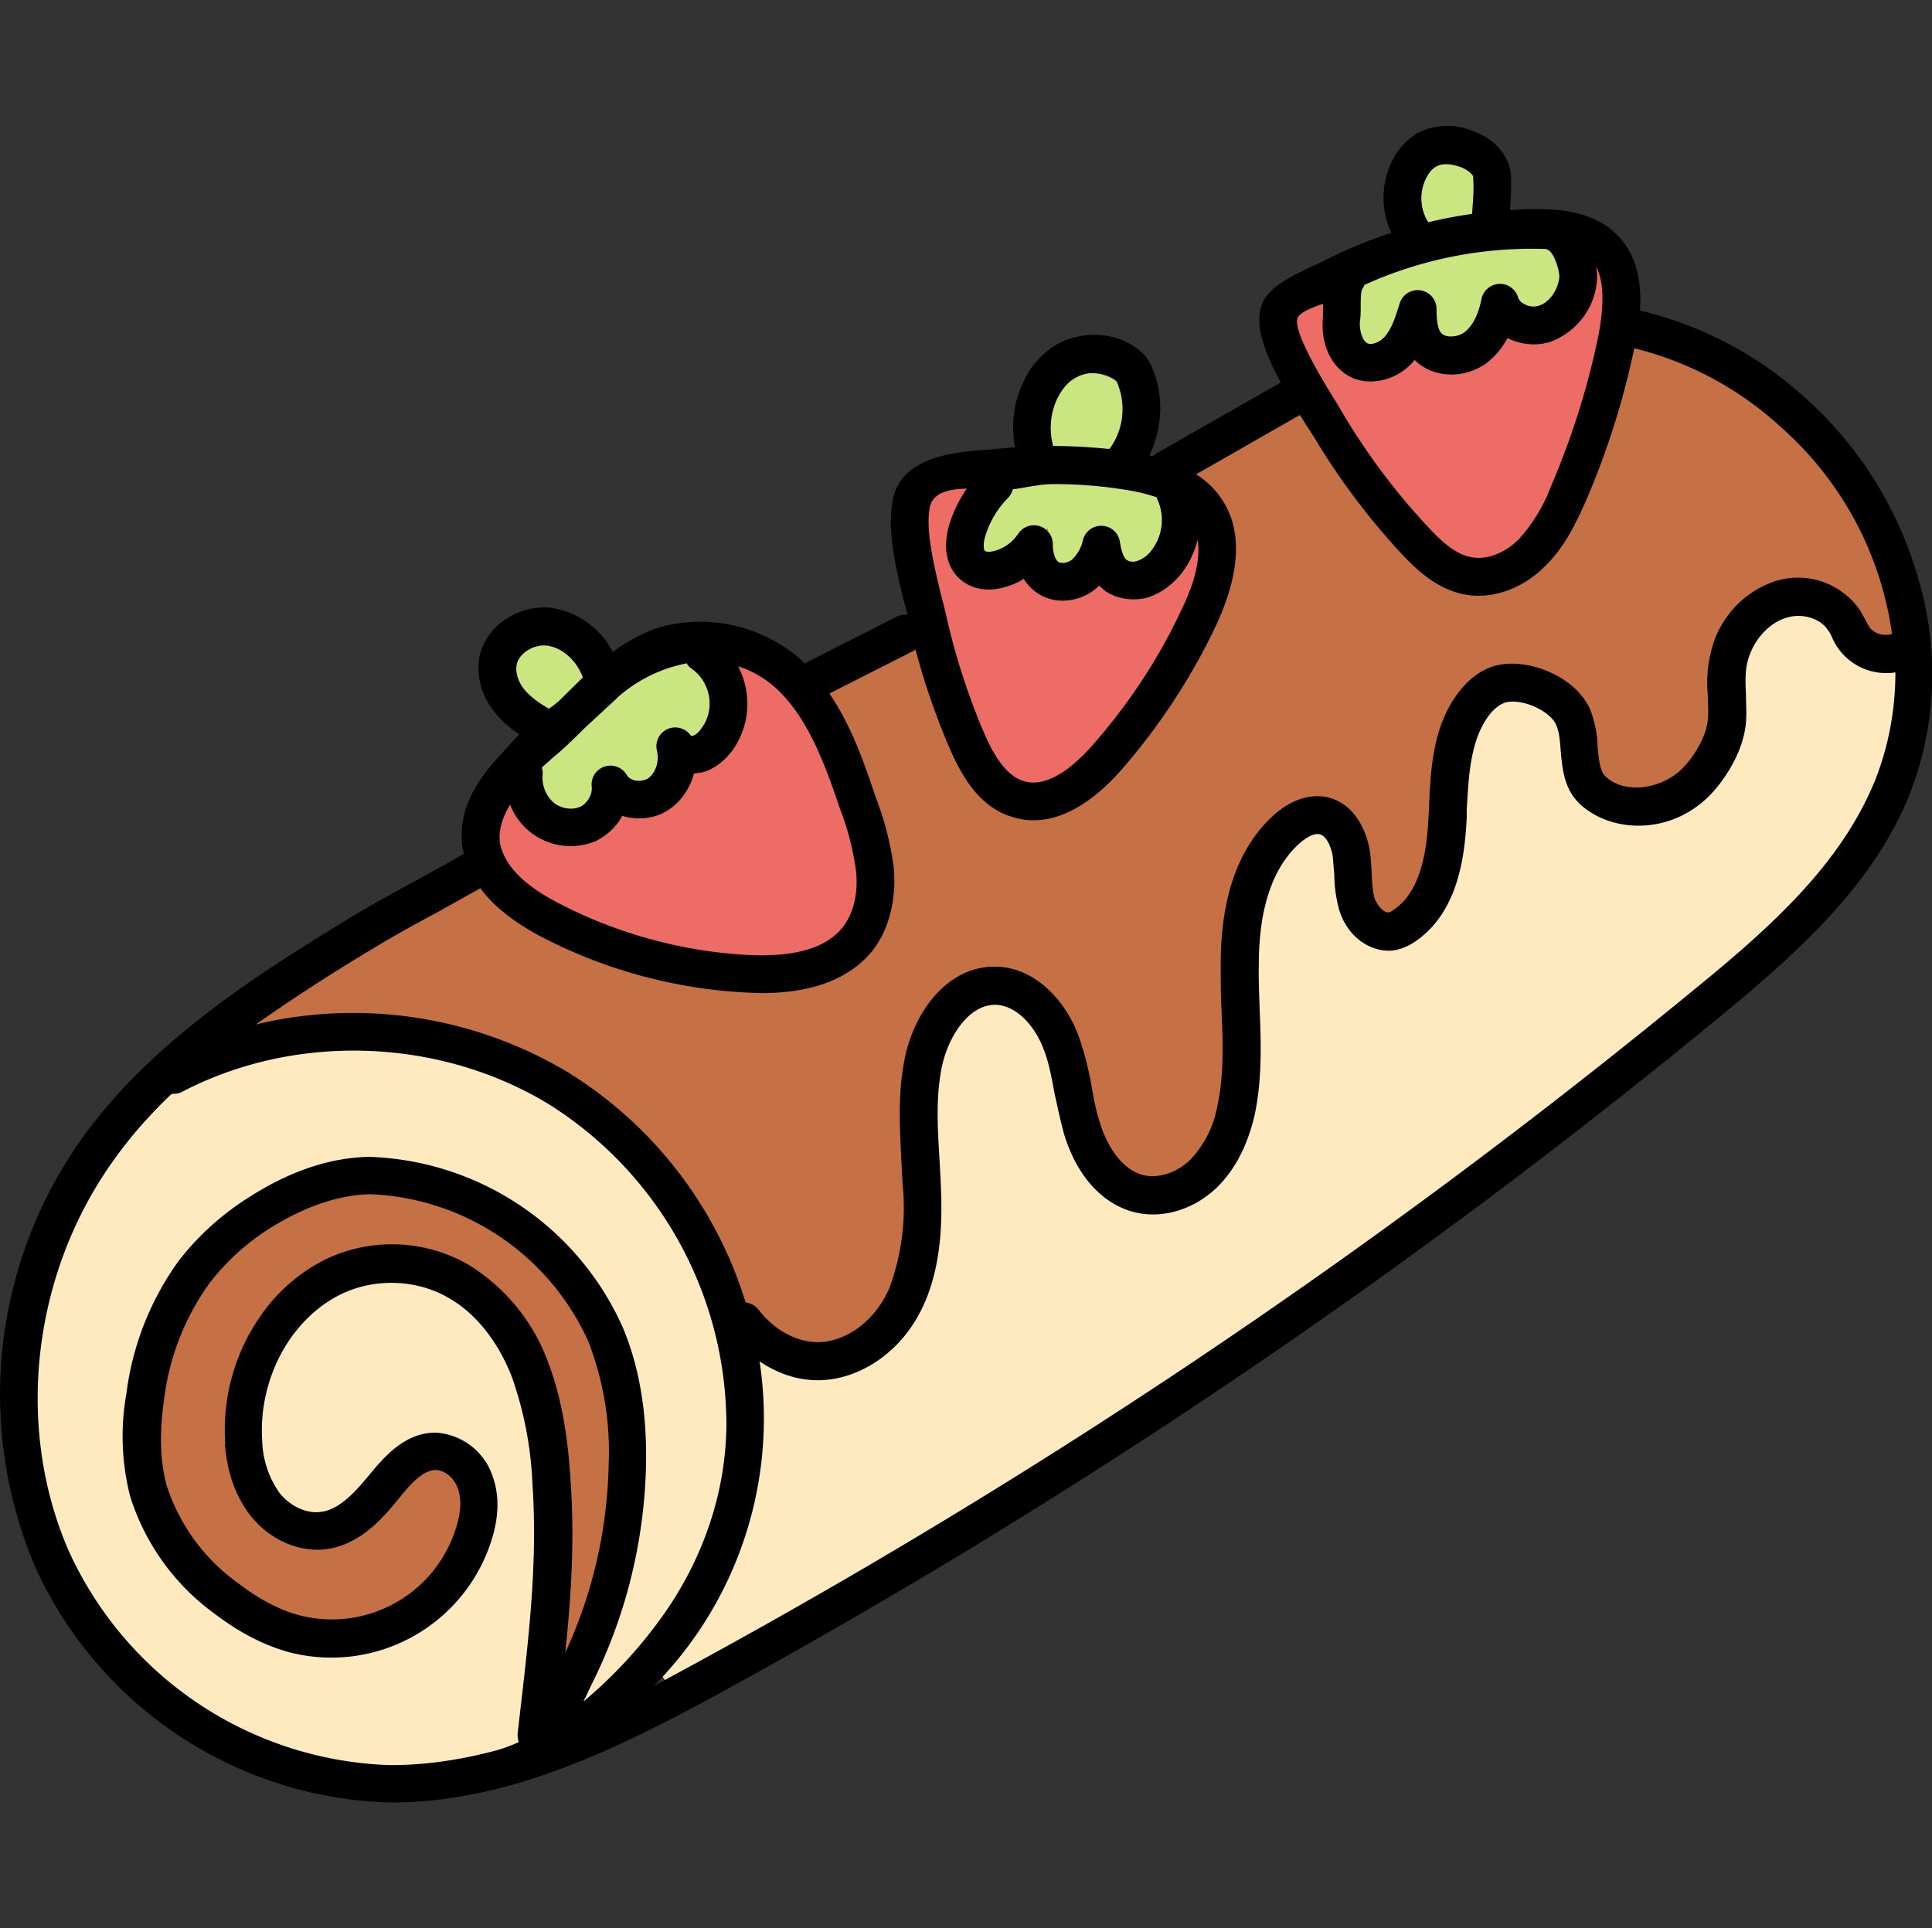 <svg viewBox="0 -33 512 511" xmlns="http://www.w3.org/2000/svg">
  <rect x="0" y="-33" width="512" height="511" fill="#333333" stroke="none"/>
  <g fill="#cbe580">
    <path d="M376.2 47.2c-.4 3.2 1 6.6 3.6 9.2a11.5 11.5 0 0 0 9.3 3.2c3.2-.4 6.1-2.6 8-5.9 1.2-2.3 1.7-5 1.3-7.4V46l-.2-.3-.5-1.8.6 1.7v.3l.2.3a12 12 0 0 0 10.4 6.7h.3c5.2-.1 10.1-4.5 10.9-9.7.7-5.2-2.8-10.8-7.8-12.4l-.8-1.1-1.4-.1h-3.3a117 117 0 0 0-43 8.6l-.7.2-.5.6c-2.3 2.8-5.3 6.4-6.4 10.5-1 3.7 0 8.8 3.9 10.8a7 7 0 0 0 3.3.8c2.6 0 5.4-1.4 7.4-3.4 2.8-3 4.2-7 5.4-10.5zm0 0"/>
    <path d="M384.3 8.2c-3.6 0-7 1.4-9.2 3.8-4 4.4-4.3 11.7-.5 16.4l1.2 1.5 1.9-.5c5.3-1.4 10.6-2.4 15.8-3l2-.2.5-2a13 13 0 0 0-4.1-13.6c-2-1.6-4.8-2.4-7.6-2.4zm0 0"/>
    <path d="M309.8 98.6v-.1l-.2-1.9-1.8-.6c-2.6-1-5.6-1.6-9.1-2.2a125.6 125.6 0 0 0-27.4-1.3h-.6l-.6.3c-5 2.6-8.6 5-10.9 8.8-1.6 2.6-2 6-1.2 9 .7 2.1 2 3.8 3.9 4.6 1 .5 2 .8 3.3.8 2 0 4-.7 6-2 2.6-1.7 4.6-4.4 6.5-7-.6 2.3-1.3 4.9-1.1 7.4.2 2.8 1.6 5.2 3.6 6.2.8.5 1.7.7 2.7.7 2.1 0 4.6-1.2 6.2-3 2.2-2.6 3.2-6 4-9-.5 3.8 1.7 8 5.2 9.6a9.5 9.5 0 0 0 10.7-2.1c2-2.1 3-5.4 2.8-9-.1-3.2-1-6.2-2-9.2zm0 0"/>
    <path d="M276 88.3h3c5 0 10.2.3 15.2.9l2.6.3 1.9-7c.9-3.6 1.6-6.7.7-9.7-1.2-4-5.6-6.9-10.1-6.9-.6 0-1.2 0-1.8.2-4.6.8-8.8 4.5-10.7 9.5a22 22 0 0 0-1.1 10zm0 0"/>
    <path d="m181 140.3-1.2-1.1-1.8.5-1.2.3a45.5 45.5 0 0 0-15 9.5l-.2.2-.2.2-.2.1-.2.2c-2.7 2.4-5.4 5-8 7.6l-.6.5c-2.8 2.7-5.4 5.2-7.9 7.3a88 88 0 0 0-2 1.8l-.5.4-.2.4a12.5 12.5 0 0 0 1 14c2 2.5 5.3 4 8.6 4 1.8 0 3.6-.5 5-1.3 4-2.3 6.1-7.5 4.7-11.8v-.2.2a10.5 10.5 0 0 0 8.9 5c1.8 0 3.5-.5 4.9-1.4a9.5 9.5 0 0 0 4-7.2c.2-2.7-.6-5.4-2.3-7.3a8.1 8.1 0 0 0 5.2 2h.3c2.4 0 4.7-.9 6.3-2.4 3.2-3 4.2-8.2 2.4-12.6-1.5-4-5.2-7.3-9.8-9zm-20 32.4zm15.5-10.6-.3-.3.3.2v.1zm0 0"/>
    <path d="m144.9 160 1.5-1.5 3.7-3.6h.1l6.8-6.4 2-1.9-1.6-2.2a31 31 0 0 0-8.1-8.1 14.3 14.3 0 0 0-7.3-2.2c-2 0-3.9.6-5.4 1.6-3 2-4.7 5.9-4.2 10 .4 3.4 2.3 6.8 5.3 9.6a26 26 0 0 0 5.2 3.6zm0 0"/>
  </g>
  <path d="M474.4 78.3a92.6 92.6 0 0 0-40.6-21.9l-3-.8-.7 3.1c-2.8 13.7-7 27-12.6 39.8a51.3 51.3 0 0 1-10 16.4c-4.5 4.4-10.2 7-15.7 7-1 0-2-.1-2.9-.3-6.4-1-11.4-5.7-15.8-10.5a183.1 183.1 0 0 1-26-35.7l-1.8-2.8-2.8 2.1-31.2 17.9 4.1 2.7c2.5 1.6 4.5 3.5 6 5.8 4.8 7.3 4.2 17.6-2 30.5-6.3 13.5-14.6 26-24.4 37.3-5 5.7-12.7 12.5-21.2 12.5-1.4 0-2.7-.2-4-.5-8-2.2-12.5-10-15.4-16.8l-.2-.6c-3.5-8-6.4-16.5-8.7-25.1l-1-4-3.7 2.4-25.4 12.9 2 2.8c5.5 8.2 8.8 18 11.8 26.5 2 6 4.1 12 4.7 18.6.6 7.5-1 14.3-4.8 19.1-5.3 7-14.4 10.5-27.3 10.5l-3.8-.1c-18.3-1-36.6-5.9-53-14.4-6.9-3.6-12-7.6-15.3-12l-1.6-2.2-2.3 1.3-11.4 6.3-.4.2c-5 2.8-10.8 5.9-16.6 9.4-9.7 6-20.7 12.7-31.4 20.3l2.5 5.4a108.8 108.8 0 0 1 80.2 12.1c22.1 13.5 39.1 36 46.6 61.8l.4 1.4 1.3.6c4.8 7 13 11.2 21.4 11.2 3 0 5.8-.5 8.4-1.6 13-5.4 17.7-21.4 18-34.6 0-4.8-.4-9.7-.7-14.5a92 92 0 0 1 .7-26.7 31 31 0 0 1 10.2-17.5c3.5-2.8 7.8-4.3 12.2-4.3 2.6 0 5 .5 7.2 1.6 8.6 4.5 10.9 15.7 11.8 25 1.1 10.8 2.8 20.8 10.4 26 2.7 1.9 5.8 2.8 9.2 2.8a25.3 25.3 0 0 0 19.9-11.5c6-9.7 6-22 5.2-32.8l-.3-4.7c-.8-9.7-1.6-19.6 1-29 3-10 11.8-20.4 23-20.4h.8a41.2 41.2 0 0 0 1.7 20.1c2 4.7 7.1 9.4 13 9.4 1.1 0 2.2-.2 3.3-.6 5-1.8 7.7-7.2 8.5-11.7.7-3.5.5-7 .4-10.5v-4.6c0-9.2 2.4-18.4 6.7-26.6 3.1-6 9.3-12.8 16.5-12.8 1.2 0 2.4.2 3.5.5 6.6 2.2 9 9.2 11.2 16.1 2.1 6.5 4.3 13.1 10 16.1 1.7 1 3.6 1.4 5.6 1.4 5.5 0 11.6-3.6 15-8.8a51.3 51.3 0 0 0 6.5-22.9c1.3-8 3.2-16.2 9-21.7a17 17 0 0 1 12.8-4.5c3.5.3 6.5 1.8 8.3 4.4 1.2 1.6 1.8 3.4 2.5 5.3.7 1.7 1.4 3.8 2.7 5.4a7.2 7.2 0 0 0 6.8 2.5c2-.5 2.5-1.8 2.7-2.6l2.6-.6-.3-2.6a92.8 92.8 0 0 0-30-58.7zm0 0" fill="#c67045"/>
  <path d="M103.8 439.7h-.7A102 102 0 0 1 13.8 380a111.8 111.8 0 0 1 11.9-108c4.5-6.4 9.8-12.4 16.2-18.6l1.6-1.6 2.3.2 1.3-.6c14.1-7.1 30.2-10.9 46.5-10.9 19.4 0 38 5.2 54 14.8a106.2 106.2 0 0 1 44.4 56.2l.4 1.4 11.3 8.6a25 25 0 0 0 14.8 5.1c2.7 0 5.2-.5 7.6-1.4 7.9-3.3 16.4-13.7 16.6-32.8 0-4.8-.3-9.6-.6-14.3-.6-9-1.3-18.3.8-27.3a32.7 32.7 0 0 1 10.9-18.7c3.8-3 8.6-4.7 13.4-4.7 2.9 0 5.7.6 8 1.9 5 2.5 11 7.9 13 26.6 1 8.6 2 19.4 9.6 24.5 2.2 1.5 5 2.4 8 2.4a18 18 0 0 0 3.7-.4 23.3 23.3 0 0 0 14.4-10.1c5.8-9.3 5.8-21.2 5-31.7l-.3-4.6c-.8-9.3-1.6-20 1.1-29.7 2.7-9.4 10.4-19.7 21.6-21.6l6.3-1-.5 6.3a34 34 0 0 0 1.8 15.7c2 4.7 6.8 8.2 11 8.2 1 0 2-.2 2.8-.5 4.3-1.5 6.6-6.4 7.2-10.1.7-3.3.5-6.7.4-10v-4.8c0-9.5 2.4-19 7-27.5 3.5-6.7 10.1-14 18.3-14 1.4 0 2.7.3 4 .7 7.6 2.5 10 10 12.5 17.4 2 6 4.1 12.4 9 15 1 .4 2.5 1 4.7 1 4 0 9.6-2 13.3-7.8 3.7-5.7 4.8-12.8 5.8-19.7l.4-2.4c1.3-8.4 3.4-17 9.6-22.9a19 19 0 0 1 14.4-5c4 .3 7.5 2.2 9.7 5.2 1.3 1.8 2 3.8 2.8 5.7v.1c.6 1.4 1.1 3 2 4.2l2.4 4 10.6-5.7v8.3c.3 10.7-1.6 21-5.3 30.3-9.3 23.4-28.5 40.6-49.1 57.5a1702.2 1702.2 0 0 1-273.2 183.4l-6.6-9-4.1 4.2c-4 4-8.6 7.9-13.3 11.4l-9.9-9.6-1.8 9-.8 4.5 3.4 4.9-6.5 2a115.6 115.6 0 0 1-35.8 6.1zm-2.3-158.3a59.7 59.7 0 0 0-41.7 16.9 63.6 63.6 0 0 0-16.5 59.1 54.8 54.8 0 0 0 21 32.2c7.2 5 15.8 7.7 24.3 7.7a33.1 33.1 0 0 0 34.2-31.2c.1-4-.7-7.5-2.5-10a9 9 0 0 0-7-4l-1.2.2c-2.7.5-5.3 2.8-7.5 6.6l-1.5 3-.1.2a33 33 0 0 1-4.7 7.6c-3.5 3.9-8.7 6.1-14.4 6.1-4.4 0-8.5-1.2-12-3.6-7.3-4.8-12-14-12.2-24-.1-8 2.3-16.4 7.4-25.7 4.2-7.7 13.5-21.1 28-24.7a31 31 0 0 1 7.4-.9c12.6 0 25.5 7.2 33.7 18.7 7.5 10.7 11.7 24.5 13 43.6.6 7.3.6 14.7 0 22.5l10 1.6 1.4-6.2a92.4 92.4 0 0 0-3.3-55 65.4 65.4 0 0 0-38.3-37.9 54.4 54.4 0 0 0-17.5-2.8zm0 0" fill="#ffeac0"/>
  <path d="M119.6 282.3a61.7 61.7 0 0 0-61.2 14.5 65.7 65.7 0 0 0-17 61 56.9 56.9 0 0 0 21.8 33.4c7.5 5.3 16.5 8.1 25.4 8.1a35.2 35.2 0 0 0 36.2-33.2A19 19 0 0 0 122 355a11 11 0 0 0-8.6-4.8l-1.5.1c-3.4.6-6.4 3.2-8.9 7.7l-1.7 3.2v.1a31 31 0 0 1-4.4 7.1c-3 3.4-7.8 5.3-13 5.3a20 20 0 0 1-10.8-3.1c-6.8-4.5-11.1-13-11.3-22.4a49.5 49.5 0 0 1 7.1-24.8c5-9 13.7-20.4 26.8-23.6a29 29 0 0 1 6.8-.8c12 0 24.3 6.8 32.1 17.7 7.4 10.4 11.4 24 12.7 42.7 1.5 20-1.3 38.8-4.1 54.5l5.6 2c7.6-13.4 12-29.8 13.9-38.3a94.4 94.4 0 0 0-3.4-56.3 67.5 67.5 0 0 0-39.6-39zm0 0" fill="#c67045"/>
  <path d="M419.7 38.6c.4 1.6.6 3.1.4 4.6-.8 5.3-5.6 9.6-11 9.7h-.2c-2.3 0-4.6-.7-6.6-2.1l-3.2-2.3-1.3 3.6-.8 1.6a11.2 11.2 0 0 1-8 6h-1.3c-2.8 0-5.7-1.2-8-3.4l-1.6-1.9-2.6-3.9-2.4 4.1c-.7 1.2-1.4 2.2-2.3 3a10.9 10.9 0 0 1-7.4 3.5 7 7 0 0 1-3.3-.8c-3.9-2-4.9-7-3.9-10.8.2-.8.5-1.6 1-2.5l3.2-7.3-8 3.6c-6.6 3-9.7 4.8-11 6.4l-.4.4-.1.6c-.7 2.6 0 7.6 11.2 25.3a179.3 179.3 0 0 0 23.9 32.4c4 4.3 8.4 8.4 13.6 9.3l2.2.2c4.4 0 9-2.2 12.8-5.9 4-3.9 6.5-8.8 9.2-15 5.7-13 10-26.7 12.7-40.5 2-9.6 1.5-16-1.4-20.4zm0 0" fill="#ed6d66"/>
  <path d="M292 166.2c9.6-11 17.6-23.2 23.9-36.3 5.4-11.6 6.1-20.5 2.1-26.6-.4-.7-1-1.4-1.6-2l-7.4-8 2.3 10.6c.3 1.5.5 2.7.5 4 .2 3.5-.8 6.7-2.8 8.9a9.5 9.5 0 0 1-10.7 2 8.9 8.9 0 0 1-3.1-2.4l-2.7-3.3-2.2 3.6-1.2 1.6c-1.6 1.8-4 3-6.2 3-1 0-1.9-.2-2.7-.7-1.8-1-3-2.9-3.5-5.3l-.8-5-4 3.2-.8.6a11 11 0 0 1-6 1.8c-1.1 0-2.2-.2-3.2-.7a7.5 7.5 0 0 1-3.9-4.7c-.8-2.9-.3-6.4 1.2-9 .6-1 1.4-2 2.3-2.9l5.8-5.8-8.2.7c-7 .7-14.3 2-15.5 6.9-1.6 6.4.8 16.2 2.7 24.2.5 1.9 1 3.6 1.2 5a183.4 183.4 0 0 0 10.3 32.4c2.6 6 6.4 13.2 13 15 1 .3 2 .4 3 .4 5.6 0 11.7-3.7 18.2-11.2zm0 0" fill="#ed6d66"/>
  <path d="M225.4 180.3c-3.8-11-8.1-23.6-17-32.3a33.9 33.9 0 0 0-18.5-8.9l-9.1-1.3 6.6 6.4c1.6 1.5 2.7 3.2 3.4 5 1.8 4.4.9 9.6-2.4 12.6a9.3 9.3 0 0 1-6.3 2.4h-3.6l.4 3.3v2c-.3 3-1.8 5.8-4 7.2-1.4 1-3 1.4-4.9 1.4a10.4 10.4 0 0 1-4.6-1.1l-3.3-1.6-1 3.4c-.7 2.6-2.4 4.8-4.6 6-1.5.9-3.2 1.3-5 1.3-3.4 0-6.6-1.5-8.7-3.9a11.6 11.6 0 0 1-2.5-5.8l-1-6.8-4.3 5.3c-4.1 5-6 9.8-5.6 14.5.5 7.3 6.6 14.1 17.5 19.8a125.3 125.3 0 0 0 55 14c11.5 0 19.5-3 24-8.9 3.1-4 4.5-9.9 4-16.4-.5-6-2.6-11.9-4.5-17.6zm0 0" fill="#ed6d66"/>
  <path d="M508.6 121.2C503.5 102.6 493 85.6 479 73a98.5 98.5 0 0 0-44.4-23.7c.5-7-.6-14.7-6.2-20.2-6.1-6-14.8-6.7-21.7-6.7-2.2 0-4.3.1-6.5.3l.3-6.3c0-2 0-4-.8-6.2a14.5 14.5 0 0 0-8.3-8 17.5 17.5 0 0 0-16 .2c-2 1.3-4 3.2-5.5 5.5a22 22 0 0 0-1.2 20.8 128.4 128.4 0 0 0-19 8c-7 3.2-12.9 6-15 10.3-2.5 5.3.1 12.9 4.7 21.3l-.2.2-32.8 18.7-1 .7-.8-.2c3.1-6.4 3.8-14 1.6-20.9-.8-2.4-1.7-4.3-3-5.8-2-2-4.5-3.6-7.7-4.5a20.6 20.6 0 0 0-15.3 1.7 22 22 0 0 0-8.6 9.2 28 28 0 0 0-2.6 18.2c-1.5 0-2.9.2-4.2.3l-3.3.3c-8.2.6-22 1.7-24.7 12.4-2 8 .6 18.9 2.7 27.6l1 3.7a5 5 0 0 0-2.8.5l-24.4 12.4a40.4 40.4 0 0 0-38.7-9.5 43.4 43.4 0 0 0-12.2 6.5 22.1 22.1 0 0 0-16.2-11.7c-9-1-17.7 5-19.2 13.3a18 18 0 0 0 3.6 13.7c1.7 2.4 4 4.5 7 6.5l-6.2 6.8c-5.3 6-9.6 13.1-9 21.4 0 1.2.3 2.3.5 3.5-4.1 2.4-8.2 4.6-12.2 6.8-5.4 3-11 6-16.9 9.5-23.7 14.5-53.2 32.6-72.2 59.3A116.9 116.9 0 0 0 9.2 382a106.4 106.4 0 0 0 94 62.7h.6c31.1 0 60-14.3 87-29a1706.1 1706.1 0 0 0 264.7-179c20.3-16.7 41-35 50.7-59.5a87.8 87.8 0 0 0 2.4-56zM409.8 33l.7.4c1.4.9 3 5.6 2.7 7.5-.6 3.4-2.7 6.2-5.3 7.1-1.2.4-2.7.3-3.9-.4-.5-.2-1.4-.8-1.7-1.8a5 5 0 0 0-9.7.5c-.6 3-1.9 6.9-4.7 8.9-2 1.3-5 1.3-6 0-1-1.2-1.2-3.7-1.2-6.4a5 5 0 0 0-9.8-1.3c-1 3.2-2 6.5-3.9 8.7-1.3 1.5-3.4 2.3-4.6 1.8-1.3-.7-2.2-3.2-2-5.9.2-1.2.2-2.5.2-3.7 0-1.6 0-4 .4-4.8.3-.3.4-.7.6-1.1a107.4 107.4 0 0 1 48.2-9.5zm-31.4-19.6c.6-1 1.4-1.8 2.1-2.2 2-1.2 4.8-.6 6.9.2 1.6.7 2.6 1.6 3 2.3l.1 2.6c0 2.5-.2 5-.4 7.4a118 118 0 0 0-11.6 2.2 11.9 11.9 0 0 1-.1-12.5zm-34.6 38.1c.4-1.7 4-3 6.8-4v3.7c-.7 7.1 2.3 13.3 7.5 15.8a12 12 0 0 0 5.2 1.1 15.2 15.2 0 0 0 11.6-5.7c4.6 4.7 12.8 5.2 18.8 1 2.3-1.7 4.3-4 5.8-6.8 3.6 1.8 7.9 2.2 11.6.9a19 19 0 0 0 12-15c.2-1.3.2-3-.1-4.8 2.7 5 1.5 13.5.6 18.2-2.8 13.6-7 27-12.5 39.8a44 44 0 0 1-8.6 14.2c-3.7 3.7-8.4 5.5-12.4 4.8-4.4-.7-8.3-4.4-11.9-8.3a175.5 175.5 0 0 1-23.6-32c-9.8-15.6-11.3-21.1-10.8-22.9zm-37.3 47.2.2.6a13.2 13.2 0 0 1-1.8 13.9 8 8 0 0 1-3.6 2.5c-1 .3-2 .2-2.7-.3-.6-.4-1.3-1.6-1.8-4.7a5 5 0 0 0-9.8-.6 10 10 0 0 1-3 5.3c-1.1.8-2.6 1-3.4.6-1-.6-1.6-2.5-1.6-4.9a5 5 0 0 0-9.2-2.6 11 11 0 0 1-6.2 4.5c-1.5.4-2.4.2-2.6 0-.3-.2-.6-2 .3-4.5 1.2-3.6 3.2-6.9 5.9-9.6a5 5 0 0 0 1.2-2.2c3.6-.5 7.1-1.4 11-1.4 6.3 0 12.6.5 18.8 1.5 2.6.4 5.5 1 8.3 2zm-26-26.6c.8-1.6 2.3-3.8 4.6-5 2.2-1.3 5-1.6 7.8-.8 1.2.3 2.2.8 2.7 1.4.4.4.7 1.2 1 2.2 1.8 5.4.8 11.6-2.6 16.1-4.9-.5-9.9-.8-14.9-.8-1.2-4.3-.7-9.1 1.3-13zm-34 29c1-3.7 5.3-4.5 9.7-4.6a35.2 35.2 0 0 0-4.4 8.8c-2.2 6.6-1 12.4 3.1 15.6 3 2.3 7 3 11.4 1.7 1.8-.5 3.5-1.2 5-2.2a12 12 0 0 0 10.3 5.8 13.9 13.9 0 0 0 9.7-4l1.3 1.2c3.1 2.3 7.4 3 11.4 2 3.2-1 6-2.9 8.5-5.7 2.4-2.8 4-6.1 4.9-9.7.9 6.4-1.6 13-4.3 18.6-6 12.9-14 25-23.4 35.7-4.7 5.4-11.7 11.5-18.1 9.8-5.3-1.4-8.7-7.9-11-13.3a179.5 179.5 0 0 1-10.1-31.8l-1.3-5.1c-1.7-7.2-4.1-17-2.7-22.8zM182 142.8c.3.6.8 1.1 1.4 1.5 2.4 1.7 4 4.4 4.5 7.3.5 3-.2 6-2 8.4-.7 1.1-1.6 1.8-2.3 2a1 1 0 0 1-.5 0 5 5 0 0 0-9 4c.7 2.8-.4 6-2.5 7.4-1 .5-2.3.7-3.5.4-1-.3-1.7-.8-2-1.4a5 5 0 0 0-9.3 3c.3 2-1.1 4.5-3 5.4-2.2 1-5 .5-7-1a8.9 8.9 0 0 1-3-7.4 5 5 0 0 0-.2-2l2.8-2.5c2.8-2.3 5.6-5 8.6-8l8-7.4.2-.2.5-.5a38.6 38.6 0 0 1 18.3-9zm-45.1.5c.5-3.1 4.5-5.6 8-5.2 3.9.5 7.6 3.6 9.4 8l.2.4-6.4 6.3a24 24 0 0 1-2.6 2l-.4-.2c-3-1.7-5.1-3.5-6.5-5.3-1.4-2-2-4.2-1.7-6zm-1.7 37a17.2 17.2 0 0 0 22.7 9.6c3-1.5 5.5-3.8 7-6.7l.6.2c4 1 8.1.5 11.4-1.6 3.5-2.2 5.9-5.7 7-9.8l2.2-.3c3-.8 5.7-2.8 8-5.8a21.3 21.3 0 0 0 1.5-22.3c3.8 1.2 7.5 3.3 10.8 6.5 8.3 8.2 12.5 20.4 16.2 31.2a72.8 72.8 0 0 1 4.3 16.9c.5 5.7-.7 10.8-3.4 14.3-4.3 5.7-12.7 8.2-25.2 7.6-17.3-.9-34.6-5.6-50-13.6-6.2-3.2-14-8.2-15.7-15.6-.7-3.5.5-7.2 2.6-10.7zm-36.2 38c5.6-3.4 11.1-6.4 16.5-9.3l11.8-6.6c3.5 4.8 9 9.1 16.4 13a132.4 132.4 0 0 0 58.1 14.8c13.8 0 23.8-4 29.7-11.6 4.1-5.5 6-13 5.4-21.3a80.4 80.4 0 0 0-4.9-19.2c-3-9-6.4-18.8-12.2-27.3l22.5-11.4.3-.3a189 189 0 0 0 8.8 25.6c3.2 7.5 8 16.5 17.5 19 1.7.5 3.3.7 5 .7 9.4 0 17.7-7 23.4-13.5 10-11.5 18.4-24.3 24.9-38 6.5-14 7.1-25.2 1.7-33.4-1.8-2.9-4.2-5-6.9-6.8l27.1-15.5.4-.2 1.7 2.7 2 3.1a185.5 185.5 0 0 0 22.7 30.4c4.8 5.2 10.2 10.1 17.5 11.4 1.1.2 2.3.3 3.4.3 6.2 0 12.7-2.8 17.8-8 5-4.9 8-11.1 10.7-17.2 5.6-13 9.9-26.5 12.8-40.4a89 89 0 0 1 39.3 21.3 89.4 89.4 0 0 1 29 54.4c-2 .7-4.7 0-6-1.8l-1.1-2-1.4-2.5a20 20 0 0 0-22.4-7.7 26 26 0 0 0-16.2 15.8 34 34 0 0 0-1.7 14.5c0 2.2.2 4.2 0 6.3-.3 4.1-3.2 9.5-6.9 13.2-5.1 5.1-15 7-20.3 1.9-1.4-1.4-1.7-4.4-2-7.7a30 30 0 0 0-2-10c-3.9-8.7-16-13.4-24.1-11.8-3.7.7-7.3 3-10.2 6.6-7.4 9-8 21-8.4 31.5l-.1 1.7c-.4 8.8-1.8 19.7-8.8 24.8-1 .7-1.5 1-1.8 1-1.1.2-3-1.6-3.8-4-.5-2-.6-4.2-.7-6.6-.1-1.9-.2-3.8-.5-5.8-1-5.8-4.3-12.5-11.2-14.1-4.6-1-9.7.6-14.3 4.8-9.2 8.3-14 21.5-14 39.4 0 4 0 7.9.2 11.7.4 9.1.7 17.8-1.1 26a27.7 27.7 0 0 1-7.2 14.2c-3.6 3.5-8.5 5-12.6 4-4.8-1.3-9-6.4-11.3-13.8-1-3-1.6-6.2-2.2-9.6a81 81 0 0 0-3.6-13.8c-3-8-10.5-17.5-21.3-18h-.9c-13 0-21.9 12.9-24 25.8-1.6 8.8-1 17.6-.6 26.1l.3 5.7a61 61 0 0 1-3.6 27.8c-4.4 9.8-12.6 14.1-18.8 14.1h-.2c-5.5 0-11.4-3.2-15.5-8.5a5 5 0 0 0-3.5-2 109.5 109.5 0 0 0-47.4-61.2 110.9 110.9 0 0 0-82.4-12.5A504.2 504.2 0 0 1 99 218.3zM59.6 349.7c.6 7.7 2.9 14 6.8 19 5 6.3 12.6 9.7 19.8 8.9 8.4-1 14.4-7.2 18.7-12.5l.2-.2c3.1-3.9 6.7-8.3 10.4-8.3 2.4 0 5 2.2 5.9 5.1 1 3 .7 6.6-.8 11A34.4 34.4 0 0 1 79 395c-5-1.4-10.1-4-15.6-8.2a51.2 51.2 0 0 1-19.2-26c-1.8-6.5-2-14-.7-23a66.5 66.5 0 0 1 12-30.7 62 62 0 0 1 16.7-15c9-5.5 17.7-8.4 25.9-8.6a66.3 66.3 0 0 1 57.8 39 80.4 80.4 0 0 1 5.4 32.6 124.3 124.3 0 0 1-11.5 49.9c1.6-15.1 2.5-30 1.4-45.7-.6-9.5-1.9-20.7-6-31.4a50.7 50.7 0 0 0-21.2-25.8 40.7 40.7 0 0 0-37.8-1.3 45.6 45.6 0 0 0-16.9 14.6 52.7 52.7 0 0 0-9.6 34.2zm95.1 68 .6-1.1 1.1-2.4a136.6 136.6 0 0 0 14.8-58.8c.3-14-1.8-26.3-6.2-36.7a76.3 76.3 0 0 0-67.2-45.1c-10.1.2-20.5 3.6-31 10.2a72 72 0 0 0-19.4 17.3 76.4 76.4 0 0 0-13.9 35.2 64.5 64.5 0 0 0 1 27.3A61.1 61.1 0 0 0 57.3 395c6.5 4.9 12.7 8 19 9.8A44.5 44.5 0 0 0 130 376c2.2-6.5 2.4-12.3.7-17.3a17 17 0 0 0-15-12c-8.6-.2-14.3 6.9-18.5 12l-.2.2c-4.6 5.6-8.3 8.4-12.1 8.8-3.7.5-8-1.5-10.8-5a25 25 0 0 1-4.6-13.7c-.7-9.7 2.1-19.7 7.7-27.6 3.6-5 8.2-9 13.2-11.4 8.8-4.3 20-4 28.5 1 7.1 4 13 11.4 16.7 20.8a96.6 96.6 0 0 1 5.5 28.4c1.4 20.6-.9 40.2-3.3 60.8l-.6 5.3a5 5 0 0 0 .3 2.4c-2.2 1-4.4 1.8-6.7 2.4-8.8 2.3-18 3.7-27 3.7h-.6a96.9 96.9 0 0 1-85-56.8C4 345.4 8.4 305 29.9 274.8c4.5-6.4 9.8-12.4 15.6-17.9.9 0 1.8 0 2.7-.5 30-15.7 68-14.4 97 3.1a100.5 100.5 0 0 1 47.3 84.6c0 18.7-6.5 36.9-17.5 52a121.3 121.3 0 0 1-20.2 21.7zM497 173.6c-9 22.3-27.6 39-47.7 55.4a1696 1696 0 0 1-276 184.8 100.8 100.8 0 0 0 28-86c4.7 3.2 10 5 15.4 5h.2c9.4 0 21.6-6.1 27.9-20 4.7-10.4 5-22.2 4.5-32.4l-.3-5.8c-.5-8.3-1-16.1.4-23.8 1.5-8.7 7.2-17.5 14.3-17.5h.3c5.7.3 10.4 6 12.5 11.6 1.5 3.7 2.2 7.8 3 12.1.8 3.5 1.5 7 2.5 10.6 3.3 10.9 10 18.4 18.4 20.6 7.5 2 16-.6 22.1-6.5 4.8-4.7 8.1-11.1 10-19.2 2-9.5 1.7-19.2 1.3-28.5-.1-3.8-.3-7.6-.2-11.4 0-14.9 3.7-25.7 10.7-32 2-1.8 4-2.8 5.4-2.5 1.8.4 3.1 3.3 3.5 5.9l.4 4.8a37 37 0 0 0 1.2 9c2.4 8.4 9.6 12 15 11 2-.4 4-1.3 6-2.8 10.4-7.7 12.4-21.4 12.9-32.5v-1.7c.5-9.4 1-19.1 6.2-25.6 1.4-1.7 3-2.8 4.4-3.1 4.5-.9 11.5 2.4 13.1 6 .8 1.8 1 4.2 1.2 6.8.4 4.5.8 10.1 5 14.1 8 7.6 23.6 8.6 34.3-2 4-4 9.1-11.6 9.8-19.5.2-2.7 0-5.1 0-7.5-.2-3.8-.3-7.1 1-10.5 1.8-4.8 5.6-8.6 9.8-9.8 4.1-1.3 9 .2 11 3.4.4.5.7 1.1 1 1.8a15.6 15.6 0 0 0 16.8 9.3c0 9.6-1.7 19.2-5.3 28.4zm0 0"/>
</svg>
